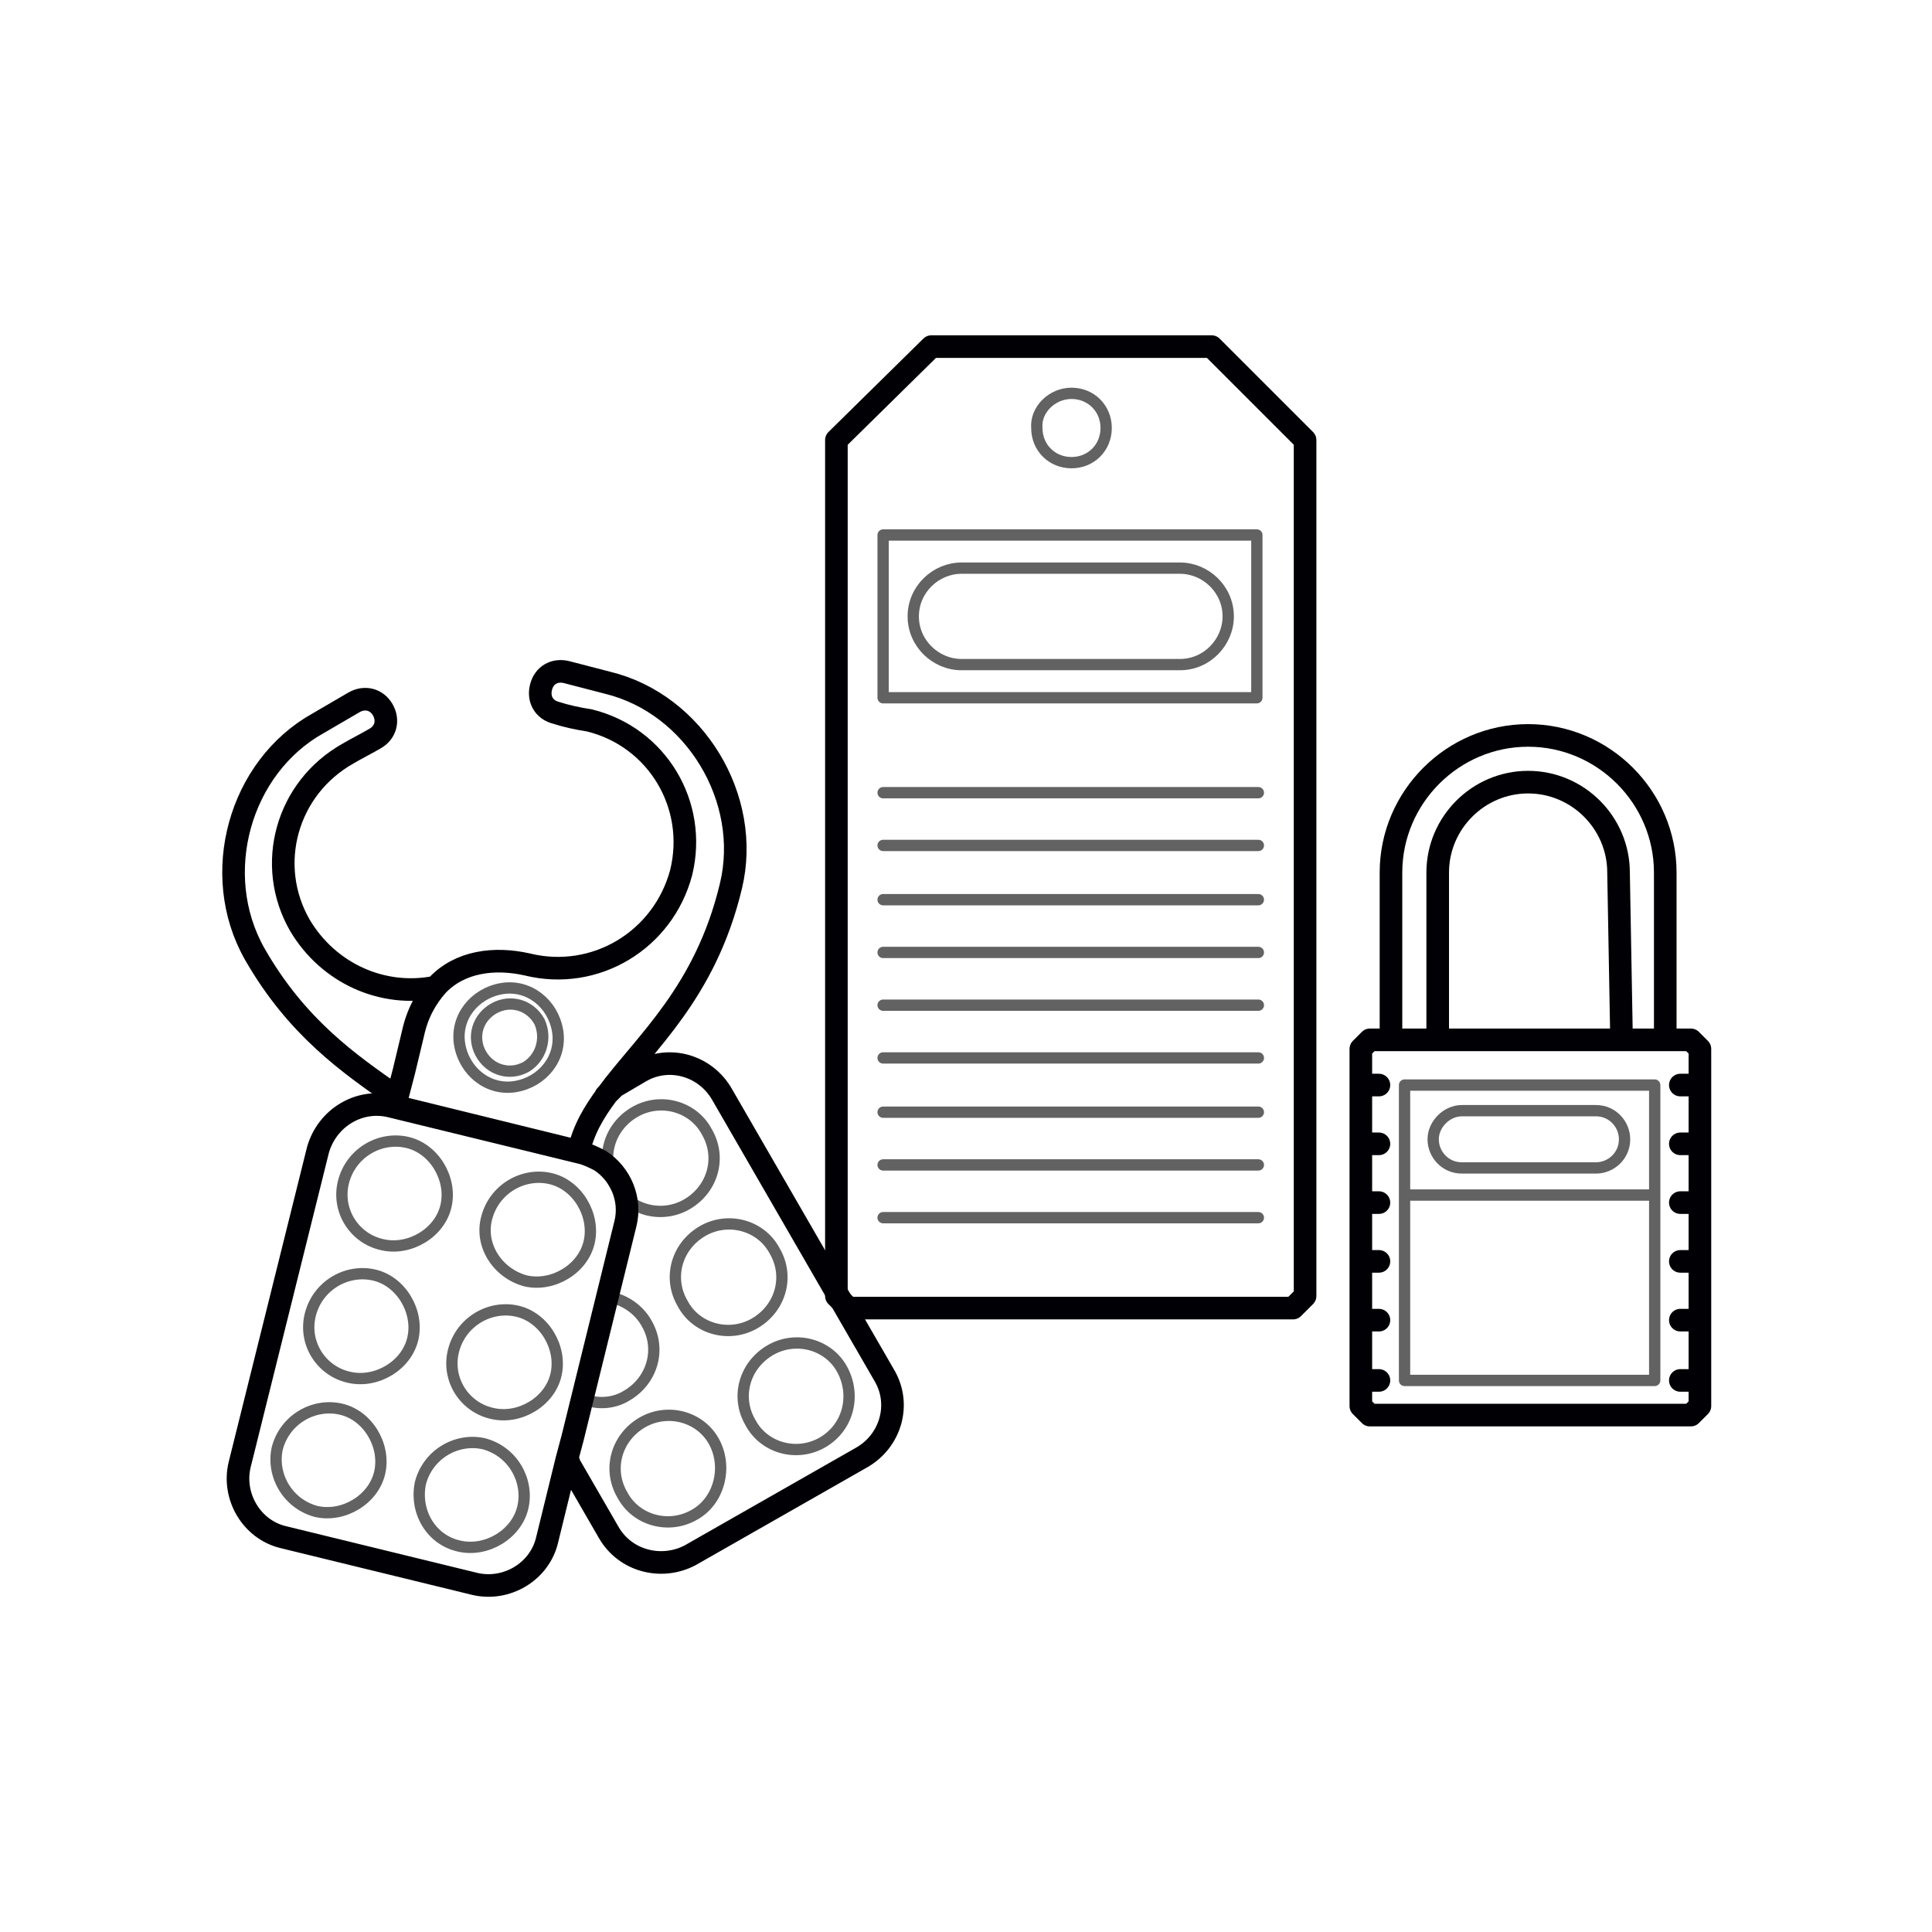 <?xml version="1.0" encoding="utf-8"?>
<!-- Generator: Adobe Illustrator 23.0.1, SVG Export Plug-In . SVG Version: 6.00 Build 0)  -->
<svg version="1.1" id="Слой_1" xmlns="http://www.w3.org/2000/svg" xmlns:xlink="http://www.w3.org/1999/xlink" x="0px" y="0px"
	 viewBox="0 0 128.2 128.2" style="enable-background:new 0 0 128.2 128.2;" xml:space="preserve">
<style type="text/css">
	.st0{fill:none;stroke:#626262;stroke-width:0.75;stroke-linecap:round;stroke-linejoin:round;stroke-miterlimit:22.926;}
	.st1{fill:none;stroke:#010005;stroke-width:1.5;stroke-linecap:round;stroke-linejoin:round;stroke-miterlimit:22.926;}
</style>
<g>
	<path class="st0" d="M51.4,83c-0.9-1.7-3.1-2.3-4.8-1.3s-2.3,3.1-1.3,4.8c0.9,1.7,3.1,2.3,4.8,1.3S52.4,84.7,51.4,83 M42.9,87.8
		c-0.5-0.9-1.4-1.5-2.3-1.7c-0.1,0-0.4,0-0.4,0 M38.6,92.8c0,0,0.2,0.1,0.3,0.1c0.9,0.3,1.9,0.2,2.7-0.3c1.7-1,2.3-3.1,1.3-4.8
		 M55.9,90.9c-0.9-1.7-3.1-2.3-4.8-1.3s-2.3,3.1-1.3,4.8c0.9,1.7,3.1,2.3,4.8,1.3S56.8,92.6,55.9,90.9 M22.8,78.4
		c0.5-1.9,2.4-3,4.2-2.6s3,2.4,2.6,4.2s-2.4,3-4.2,2.6C23.5,82.2,22.3,80.3,22.8,78.4 M34.9,70.8c-1.1,0.6-2.4,0.2-3-0.9
		c-0.6-1.1-0.2-2.4,0.9-3c1.1-0.6,2.4-0.2,3,0.9C36.3,68.9,35.9,70.2,34.9,70.8 M32.3,80.8c0.5-1.9,2.4-3,4.2-2.6s3,2.4,2.6,4.2
		s-2.4,3-4.2,2.6C33,84.5,31.8,82.6,32.3,80.8 M20.6,87.2c0.5-1.9,2.4-3,4.2-2.6s3,2.4,2.6,4.2s-2.4,3-4.2,2.6
		C21.3,91,20.1,89.1,20.6,87.2 M30.1,89.6c0.5-1.9,2.4-3,4.2-2.6s3,2.4,2.6,4.2s-2.4,3-4.2,2.6C30.8,93.4,29.6,91.5,30.1,89.6
		 M18.4,96.1c0.5-1.9,2.4-3,4.2-2.6s3,2.4,2.6,4.2s-2.4,3-4.2,2.6C19.1,99.8,18,97.9,18.4,96.1 M27.9,98.4c0.5-1.9,2.4-3,4.2-2.6
		c1.9,0.5,3,2.4,2.6,4.2s-2.4,3-4.2,2.6C28.6,102.2,27.5,100.3,27.9,98.4 M30.5,69.3c-0.3-1.8,1-3.4,2.8-3.7c1.8-0.3,3.4,1,3.7,2.8
		s-1,3.4-2.8,3.7S30.8,71.1,30.5,69.3 M46.9,75.1c-0.9-1.7-3.1-2.3-4.8-1.3s-2.3,3.1-1.3,4.8c0.9,1.7,3.1,2.3,4.8,1.3
		C47.3,78.9,47.9,76.8,46.9,75.1 M47.4,95.7c-0.9-1.7-3.1-2.3-4.8-1.3s-2.3,3.1-1.3,4.8c0.9,1.7,3.1,2.3,4.8,1.3
		C47.7,99.6,48.3,97.4,47.4,95.7"/>
	<path class="st1" d="M28.9,65.5c-3.5,0.7-7.1-0.9-9-4.1c-2.3-4-0.9-9.1,3.2-11.4c0.5-0.3,1.3-0.7,1.8-1c0.7-0.4,0.9-1.2,0.5-1.9
		s-1.2-0.9-1.9-0.5c-0.7,0.4-1.7,1-2.4,1.4c-5.2,2.9-7.2,10-4.2,15.3c2.8,4.9,6.3,7.3,9.3,9.4 M37.7,96.9l0.1,0.3l2.6,4.5
		c1.1,1.9,3.5,2.5,5.4,1.5l11.4-6.5c1.9-1.1,2.6-3.5,1.5-5.4L47.9,72.6c-1.1-1.9-3.5-2.6-5.4-1.5l-1.7,1l-0.6,0.6 M36.9,47.3
		c-0.8-0.2-1.2-0.9-1-1.7s0.9-1.2,1.7-1c0.8,0.2,1.9,0.5,2.7,0.7c5.8,1.4,9.6,7.7,8.2,13.5c-1.7,7.1-5.7,10.4-8.2,13.8l0,0
		c-0.9,1.2-1.6,2.4-1.9,3.8l-12.2-3l0.6-2.3l0.6-2.5c0.3-1.4,0.9-2.4,1.6-3.2c1.5-1.6,3.8-1.9,6-1.4c4.5,1.1,9-1.6,10.2-6.1
		c1.1-4.5-1.6-9-6.1-10.1C38.4,47.7,37.5,47.5,36.9,47.3L36.9,47.3z M25.9,73.4l12.7,3.1c0.4,0.1,0.8,0.3,1.2,0.5
		c1.4,0.9,2.1,2.6,1.7,4.2L38,95.4l-0.4,1.5l0,0l-1.3,5.3c-0.5,2.1-2.7,3.4-4.8,2.9l-12.7-3.1c-2.1-0.5-3.4-2.7-2.9-4.8l5.2-20.9
		C21.7,74.2,23.8,72.9,25.9,73.4z"/>
</g>
<path class="st0" d="M63.8,37.7h14.5c1.7,0,3.2,1.4,3.2,3.2l0,0c0,1.7-1.4,3.2-3.2,3.2H63.8c-1.7,0-3.2-1.4-3.2-3.2l0,0
	C60.6,39.1,62.1,37.7,63.8,37.7L63.8,37.7z M71.1,26.1c1.3,0,2.3,1,2.3,2.3s-1,2.3-2.3,2.3s-2.3-1-2.3-2.3
	C68.7,27.2,69.8,26.1,71.1,26.1L71.1,26.1z M58.6,35.5h24.8v10.8H58.6V35.5L58.6,35.5z M83.5,52.6H58.6 M83.5,56.1H58.6 M83.5,59.7
	H58.6 M83.5,63.2H58.6 M83.5,66.7H58.6 M83.5,70.2H58.6 M83.5,73.8H58.6 M83.5,77.3H58.6 M83.5,80.8H58.6"/>
<polygon class="st1" points="55.5,29.2 61.8,23 80.4,23 86.6,29.2 86.6,86 85.8,86.8 56.3,86.8 55.5,86 "/>
<g>
	<path class="st0" d="M97,73.7h8.9c1.1,0,1.9,0.9,1.9,1.9l0,0c0,1.1-0.9,1.9-1.9,1.9H97c-1.1,0-1.9-0.9-1.9-1.9l0,0
		C95.1,74.6,96,73.7,97,73.7L97,73.7z M93.2,72h16.6v7.3H93.2V72L93.2,72z M93.2,79.3h16.6v12.3H93.2V79.3z"/>
	<path class="st1" d="M92.3,69V57.9c0-5,4.1-9.1,9.1-9.1s9.1,4.1,9.1,9.1l0,11.1 M90.3,72h1.2 M111.5,72h1.2 M111.5,91.6h1.2
		 M111.5,87.6h1.2 M111.5,83.7h1.2 M111.5,79.8h1.2 M111.5,75.9h1.2 M90.3,91.6h1.2 M90.3,87.6h1.2 M90.3,83.7h1.2 M90.3,79.8h1.2
		 M90.3,75.9h1.2 M107.6,69l-0.2-11.1c0-3.3-2.7-6-6-6c-3.3,0-6,2.7-6,6V69 M90.9,69h1.5h3h15.1h1.7l0.6,0.6v23.7l-0.6,0.6H90.9
		l-0.6-0.6V69.6L90.9,69z"/>
</g>
</svg>
